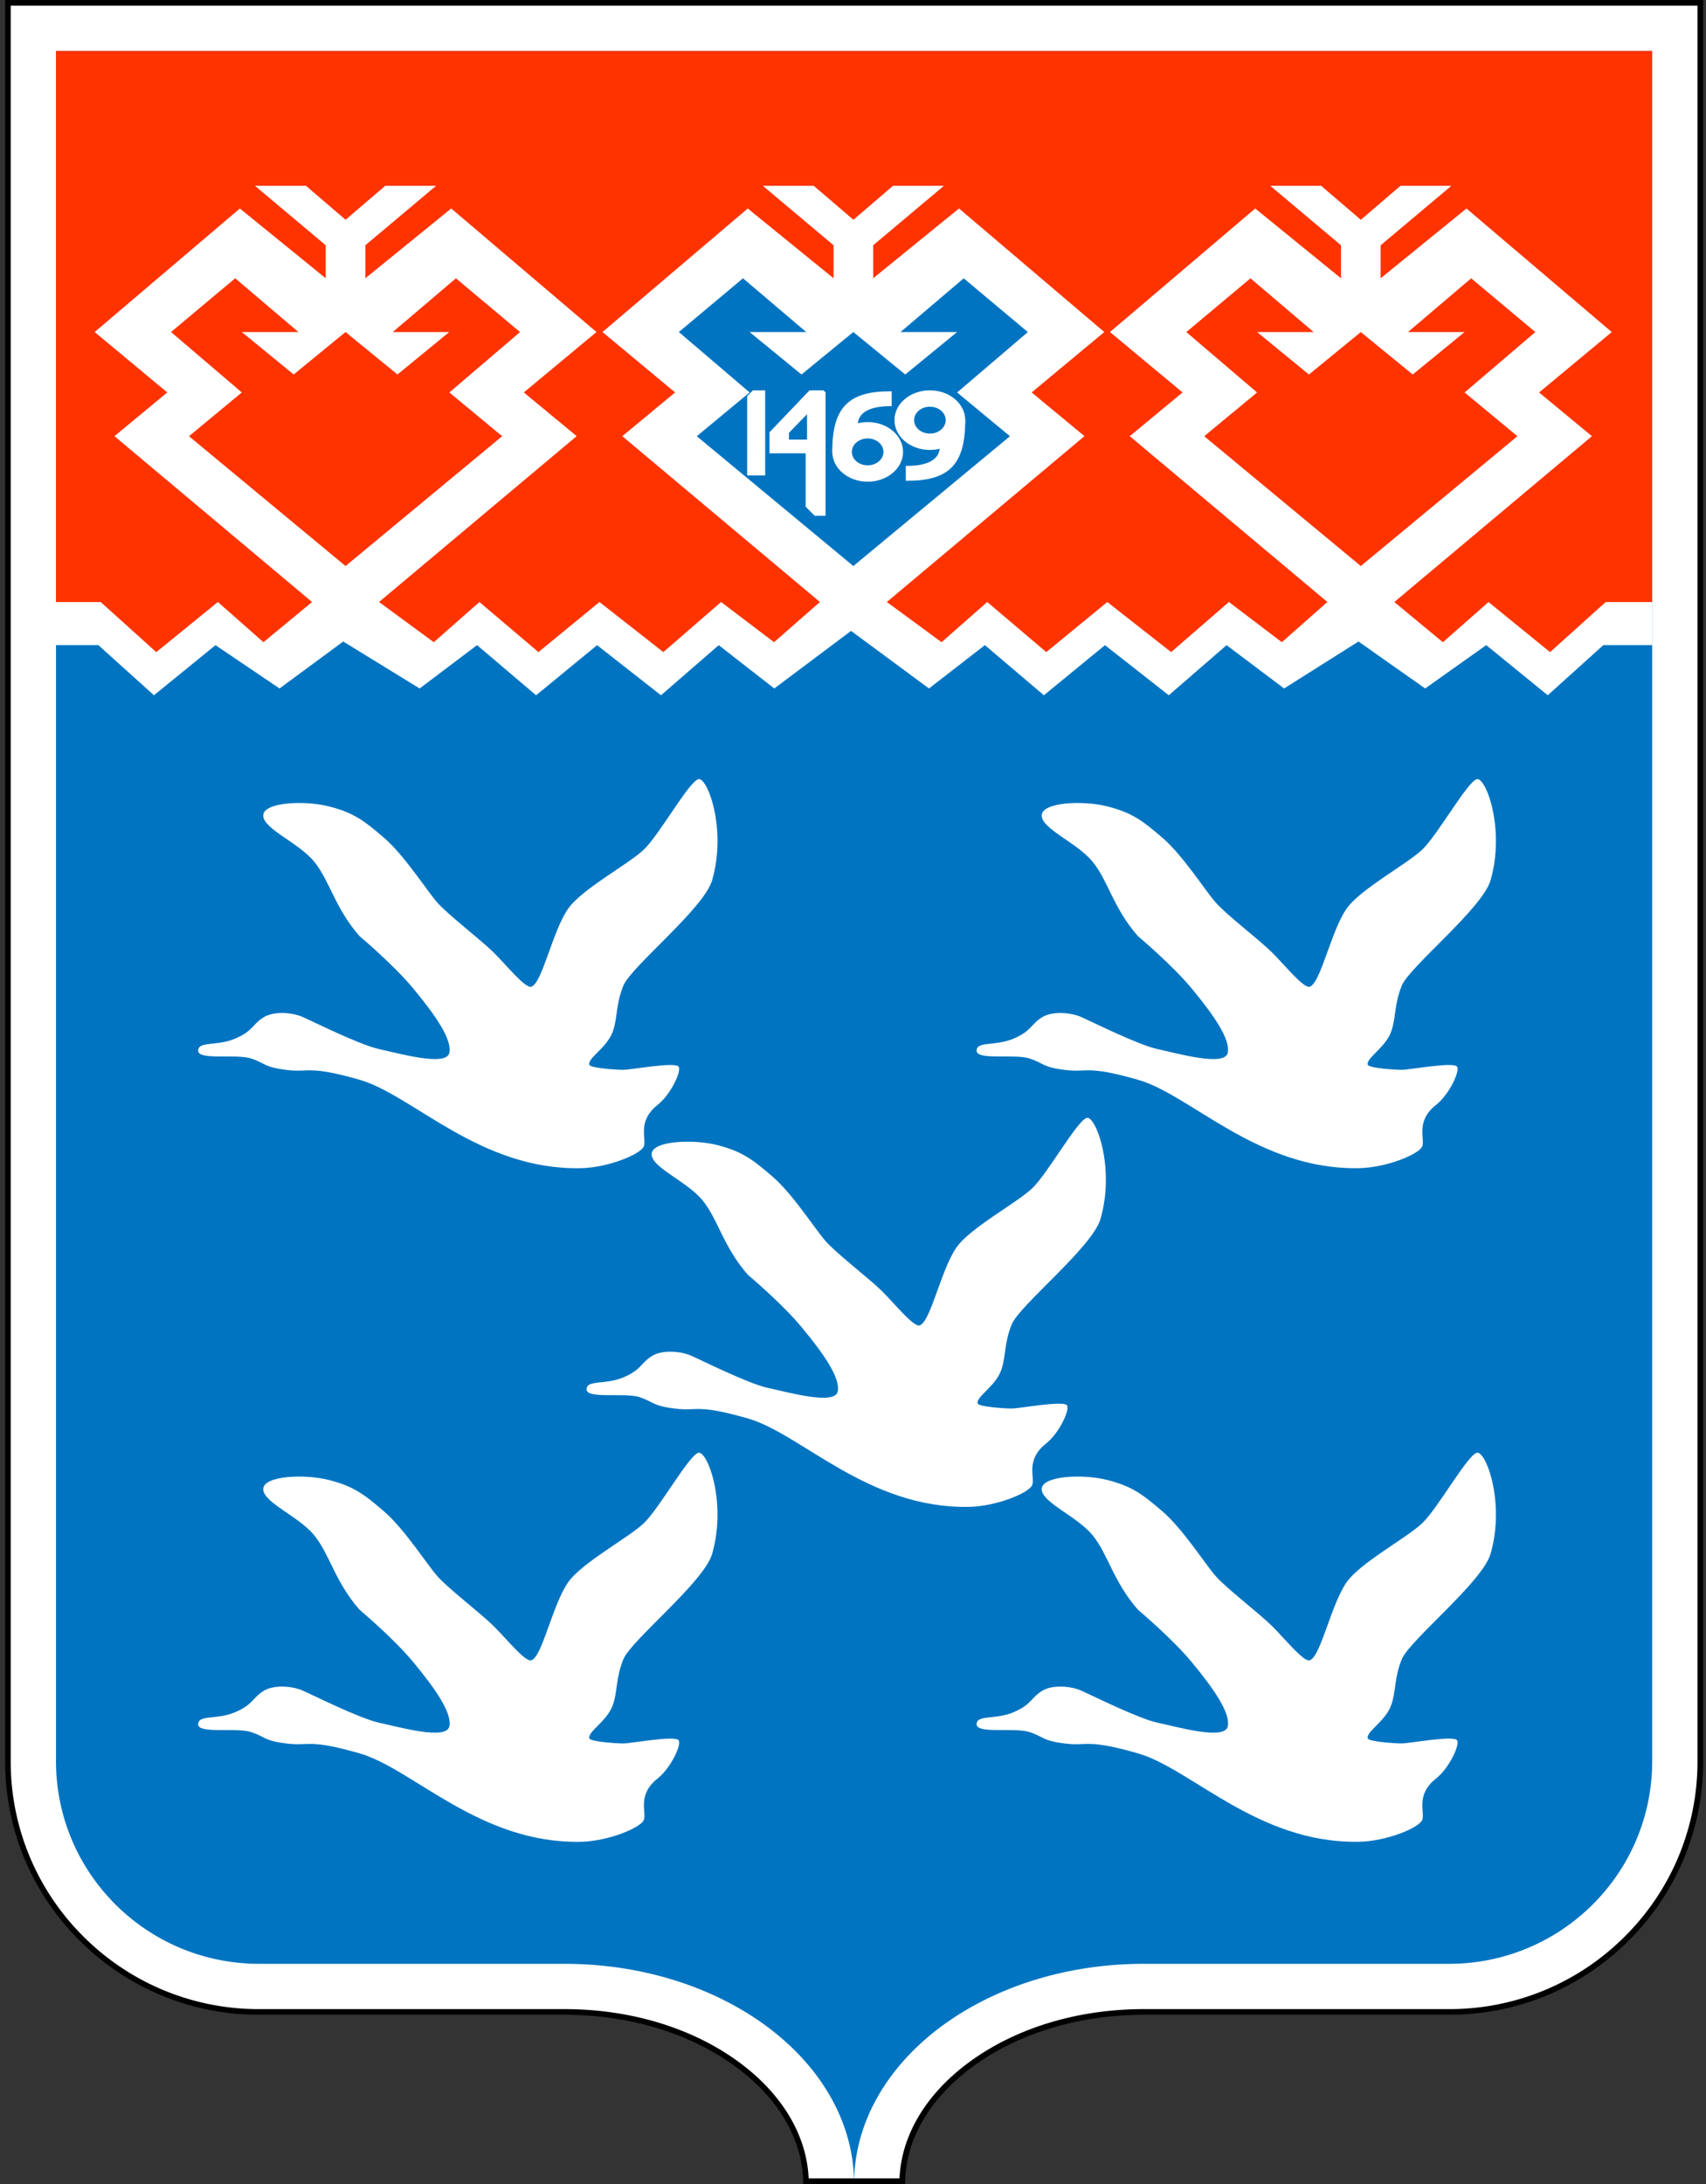 <svg width="50" height="64" fill="none" xmlns="http://www.w3.org/2000/svg"><rect width="100%" height="100%" fill="#333333" stroke="none"/><g clip-path="url(#a)"><path fill-rule="evenodd" clip-rule="evenodd" d="M48.425 1.493V51.61c0 3.282-2.664 5.938-5.957 5.938h-8.942c-4.694 0-8.492 2.886-8.492 6.452 0-3.566-3.798-6.452-8.492-6.452H7.6c-3.293 0-5.957-2.656-5.957-5.938V1.493h46.782ZM49.918 0H.15v51.61c0 1.987.775 3.854 2.183 5.257A7.412 7.412 0 0 0 7.6 59.041h8.942c1.946 0 3.758.563 5.103 1.585 1.223.928 1.896 2.127 1.896 3.374h2.986c0-1.247.673-2.445 1.895-3.374 1.345-1.022 3.158-1.585 5.104-1.585h8.942c1.99 0 3.86-.772 5.267-2.174a7.374 7.374 0 0 0 2.182-5.257V0Z" fill="#000"/><path fill-rule="evenodd" clip-rule="evenodd" d="M24.367 64c0-3.191-3.512-5.788-7.828-5.788H7.597c-3.65 0-6.62-2.962-6.62-6.602V.83h48.108v50.78c0 3.64-2.97 6.602-6.62 6.602h-8.943c-4.316 0-7.828 2.596-7.828 5.788h-1.327Z" fill="#0074C1"/><path fill-rule="evenodd" clip-rule="evenodd" d="M48.423 1.493V51.61c0 3.282-2.664 5.938-5.957 5.938h-8.942c-4.694 0-8.492 2.886-8.492 6.452 0-3.566-3.798-6.452-8.492-6.452H7.598c-3.292 0-5.957-2.656-5.957-5.938V1.493h46.782ZM49.75.166H.314V51.61a7.21 7.21 0 0 0 2.134 5.14 7.247 7.247 0 0 0 5.15 2.125h8.942c1.982 0 3.83.575 5.204 1.618 1.264.962 1.96 2.207 1.96 3.507h2.655c0-1.3.696-2.545 1.961-3.507 1.374-1.043 3.222-1.618 5.204-1.618h8.942a7.247 7.247 0 0 0 5.15-2.125 7.209 7.209 0 0 0 2.134-5.14V.166Z" fill="#fff"/><path d="M23.613 63.917h2.835" stroke="#000" stroke-width=".166"/><path fill-rule="evenodd" clip-rule="evenodd" d="M21.918 37.356c-.725-.829-.87-1.62-1.326-2.18-.456-.56-1.494-.959-1.494-1.353s1.214-.451 1.931-.266c.689.178.99.384 1.608.917.6.518 1.235 1.522 1.552 1.887.32.37 1.267 1.086 1.659 1.473.376.371.932 1.068 1.109 1.005.321-.114.615-1.614 1.071-2.277.4-.581 1.77-1.306 2.226-1.742.456-.435 1.311-1.978 1.596-2.061.259-.075.84 1.446.404 2.96-.238.829-2.374 2.53-2.602 3.09-.228.559-.164.937-.31 1.347-.172.477-.752.783-.685.974.032.092.767.145.995.145.228 0 1.467-.233 1.614-.1.112.103-.214.816-.608 1.127-.612.482-.321.984-.404 1.213-.083.228-1.037.625-1.846.642-2.965.063-4.926-2.144-6.49-2.591-1.503-.43-1.46-.208-2.114-.286-.695-.083-.622-.191-1.058-.337-.435-.145-1.555.063-1.555-.228 0-.29.54-.124 1.078-.352.54-.228.506-.422.843-.629.305-.187.837-.138 1.127-.014.29.124 1.68.824 2.26.949.58.124 1.965.52 2.053.109.083-.387-.387-1.078-1.058-1.887-.581-.701-1.576-1.535-1.576-1.535ZM10.536 27.431c-.726-.829-.87-1.62-1.327-2.18-.456-.56-1.494-.959-1.494-1.353s1.214-.451 1.931-.266c.69.178.99.384 1.608.917.6.518 1.235 1.521 1.552 1.887.32.37 1.267 1.086 1.659 1.473.376.37.932 1.068 1.11 1.005.32-.114.614-1.614 1.07-2.277.4-.582 1.77-1.306 2.226-1.742.456-.435 1.311-1.978 1.596-2.061.26-.076.84 1.446.405 2.96-.239.829-2.374 2.53-2.602 3.09-.229.559-.164.936-.311 1.347-.172.477-.752.782-.685.974.032.092.767.145.995.145.229 0 1.468-.233 1.614-.1.113.103-.214.816-.608 1.127-.611.482-.321.985-.404 1.213-.083.228-1.037.626-1.845.643-2.966.062-4.927-2.145-6.49-2.592-1.504-.43-1.461-.207-2.115-.285-.695-.083-.622-.192-1.058-.337-.435-.145-1.555.062-1.555-.228 0-.29.54-.125 1.078-.353.54-.228.506-.422.844-.629.304-.187.836-.138 1.126-.014.29.125 1.68.824 2.26.949.58.124 1.965.52 2.053.109.083-.387-.387-1.078-1.058-1.887-.581-.701-1.575-1.535-1.575-1.535ZM33.35 27.432c-.726-.83-.87-1.62-1.327-2.18-.456-.56-1.493-.96-1.493-1.354 0-.394 1.214-.451 1.93-.266.69.178.99.384 1.609.918.6.517 1.234 1.52 1.551 1.886.32.37 1.268 1.086 1.66 1.473.375.371.931 1.068 1.108 1.005.322-.114.616-1.614 1.072-2.277.4-.582 1.77-1.306 2.225-1.742.456-.435 1.312-1.978 1.597-2.061.259-.076.84 1.446.404 2.96-.238.829-2.374 2.53-2.602 3.09-.228.559-.164.936-.311 1.347-.171.477-.752.782-.684.974.032.092.767.145.995.145.228 0 1.467-.233 1.613-.1.113.103-.213.816-.607 1.127-.612.482-.322.985-.405 1.213-.083.228-1.037.625-1.845.642-2.965.063-4.926-2.144-6.49-2.591-1.503-.43-1.46-.207-2.115-.285-.694-.083-.622-.192-1.057-.337-.436-.145-1.555.062-1.555-.228 0-.29.539-.125 1.078-.353.539-.228.505-.422.843-.629.304-.187.836-.138 1.127-.014.29.125 1.68.824 2.26.949.58.124 1.964.52 2.052.109.083-.387-.387-1.078-1.057-1.887-.582-.701-1.576-1.534-1.576-1.534ZM10.536 47.17c-.726-.829-.87-1.62-1.327-2.18-.456-.56-1.494-.959-1.494-1.353s1.214-.451 1.931-.266c.69.178.99.384 1.608.918.6.517 1.235 1.52 1.552 1.886.32.37 1.267 1.086 1.659 1.473.376.371.932 1.068 1.11 1.005.32-.114.614-1.614 1.07-2.277.4-.581 1.77-1.306 2.226-1.742.456-.435 1.311-1.978 1.596-2.061.26-.075.84 1.446.405 2.96-.239.83-2.374 2.53-2.602 3.09-.229.56-.164.937-.311 1.347-.172.477-.752.783-.685.974.032.092.767.146.995.146.229 0 1.468-.234 1.614-.1.113.102-.214.815-.608 1.126-.611.482-.321.985-.404 1.213-.083.228-1.037.626-1.845.643-2.966.062-4.927-2.145-6.49-2.592-1.504-.43-1.461-.207-2.115-.285-.695-.083-.622-.192-1.058-.337-.435-.145-1.555.062-1.555-.228 0-.29.54-.125 1.078-.353.54-.228.506-.422.844-.629.304-.186.836-.138 1.126-.014.29.125 1.68.825 2.26.95.58.124 1.965.519 2.053.108.083-.387-.387-1.078-1.058-1.887-.581-.701-1.575-1.534-1.575-1.534ZM33.35 47.17c-.726-.829-.87-1.62-1.327-2.18-.456-.56-1.493-.959-1.493-1.353s1.214-.451 1.93-.266c.69.178.99.384 1.609.918.6.517 1.234 1.52 1.551 1.886.32.37 1.268 1.086 1.66 1.473.375.371.931 1.068 1.108 1.005.322-.114.616-1.614 1.072-2.277.4-.581 1.77-1.306 2.225-1.742.456-.435 1.312-1.978 1.597-2.061.259-.076.84 1.446.404 2.96-.238.829-2.374 2.53-2.602 3.09-.228.559-.164.937-.311 1.347-.171.477-.752.782-.684.974.032.092.767.145.995.145.228 0 1.467-.233 1.613-.1.113.103-.213.816-.607 1.127-.612.482-.322.985-.405 1.213-.083.228-1.037.626-1.845.642-2.965.063-4.926-2.144-6.49-2.591-1.503-.43-1.46-.207-2.115-.285-.694-.083-.622-.192-1.057-.337-.436-.146-1.555.062-1.555-.229 0-.29.539-.124 1.078-.352.539-.228.506-.422.843-.629.304-.187.836-.138 1.127-.014.29.125 1.68.825 2.26.949.58.124 1.964.52 2.052.109.083-.387-.387-1.078-1.057-1.887-.582-.701-1.576-1.534-1.576-1.534ZM1.523 1.493v17.413h1.361l1.628 1.468 1.804-1.468 1.877 1.269 1.866-1.376 2.24 1.376 1.682-1.27 1.731 1.469 1.788-1.468 1.872 1.468 1.693-1.468 1.628 1.269 2.25-1.687 2.284 1.687 1.638-1.27 1.73 1.469 1.79-1.468 1.87 1.468 1.694-1.468 1.686 1.269 2.18-1.376 1.954 1.376 1.79-1.27 1.803 1.469 1.628-1.468h1.432V1.493H1.523Z" fill="#fff"/><path fill-rule="evenodd" clip-rule="evenodd" d="M13.169 9.731H11.51l1.852-1.575 1.88 1.575-2.073 1.77 1.548 1.282-4.59 3.804-4.588-3.804L7.087 11.5 5.013 9.73l1.88-1.575L8.746 9.73h-1.66l1.521 1.244 1.52-1.244 1.521 1.244 1.52-1.244Z" fill="#F30"/><path fill-rule="evenodd" clip-rule="evenodd" d="M28.052 9.731h-1.66l1.853-1.575 1.88 1.575-2.073 1.77 1.548 1.282-4.59 3.804-4.589-3.804L21.97 11.5l-2.074-1.77 1.88-1.575 1.852 1.575H21.97l1.52 1.244 1.52-1.244 1.521 1.244 1.52-1.244Z" fill="#0074C1"/><path fill-rule="evenodd" clip-rule="evenodd" d="M42.925 9.731h-1.66l1.853-1.575 1.88 1.575-2.073 1.77 1.548 1.282-4.59 3.804-4.589-3.804 1.549-1.282-2.074-1.77 1.88-1.575 1.852 1.575h-1.658l1.52 1.244 1.52-1.244 1.521 1.244 1.52-1.244Z" fill="#F30"/><path fill-rule="evenodd" clip-rule="evenodd" d="M48.422 17.642H47.06L45.43 19.11l-1.804-1.468-1.337 1.178-1.424-1.178 5.792-4.86-1.549-1.281 2.13-1.77L42.98 6.11l-2.516 2.045v-.967l2.073-1.742h-1.492l-1.161.995-1.162-.995h-1.492l2.073 1.742v.967L36.788 6.11 32.531 9.73l2.128 1.77-1.548 1.282 5.792 4.859-1.334 1.178-1.552-1.178-1.693 1.468-1.871-1.468-1.788 1.468-1.731-1.468-1.338 1.178-1.604-1.178 5.792-4.86-1.548-1.281 2.129-1.77-4.258-3.621-2.515 2.045v-.967l2.073-1.742h-1.493l-1.16.995-1.162-.995h-1.493l2.073 1.742v.967L21.915 6.11 17.657 9.73l2.129 1.77-1.548 1.282 5.792 4.859-1.344 1.178-1.552-1.178-1.693 1.468-1.872-1.468-1.788 1.468-1.73-1.468-1.338 1.178-1.604-1.178 5.792-4.86-1.549-1.281 2.13-1.77-4.258-3.621-2.516 2.045v-.967l2.073-1.742H11.29l-1.162.995-1.16-.995H7.472l2.074 1.742v.967L7.03 6.11 2.774 9.73l2.128 1.77-1.548 1.282 5.792 4.859-1.424 1.178-1.337-1.178L4.58 19.11l-1.628-1.468H1.64V1.492h46.782v16.15Z" fill="#F30"/><path fill-rule="evenodd" clip-rule="evenodd" d="M22.385 11.48h-.3l-.146.145v2.264h.446V11.48ZM24.154 11.48v3.592h-.26l-.24-.24v-1.59h-1.06v-.558l1.15-1.204h.41Z" fill="#fff" stroke="#fff" stroke-width=".083"/><path d="M25.43 14.074c.55 0 .996-.372.996-.832 0-.46-.446-.832-.996-.832s-.995.373-.995.832c0 .46.446.832.995.832Z" fill="#fff" stroke="#fff" stroke-width=".083"/><path fill-rule="evenodd" clip-rule="evenodd" d="M24.433 13.242c0-1.269.446-1.734 1.659-1.734v.352c-.638 0-.994.214-.994.598l-.665.784Z" fill="#fff"/><path d="M24.433 13.242c0-1.269.446-1.734 1.659-1.734v.352c-.638 0-.994.214-.994.598" stroke="#fff" stroke-width=".083"/><path d="M27.253 13.144c.55 0 .995-.373.995-.832 0-.46-.446-.832-.995-.832-.55 0-.996.372-.996.832 0 .46.446.832.996.832Z" fill="#fff" stroke="#fff" stroke-width=".083"/><path fill-rule="evenodd" clip-rule="evenodd" d="M28.248 12.312c0 1.269-.445 1.735-1.659 1.735v-.353c.639 0 .995-.214.995-.598l.664-.784Z" fill="#fff"/><path d="M28.248 12.312c0 1.269-.445 1.735-1.659 1.735v-.353c.639 0 .995-.214.995-.598" stroke="#fff" stroke-width=".083"/><path fill-rule="evenodd" clip-rule="evenodd" d="M23.123 12.883h.53v-.746l-.53.547v.199Z" fill="#0074C1"/><path d="M25.43 13.636c.255 0 .463-.176.463-.394 0-.217-.208-.394-.463-.394-.256 0-.464.177-.464.394 0 .218.208.394.463.394ZM27.254 12.706c.255 0 .463-.176.463-.394 0-.218-.207-.394-.463-.394s-.463.176-.463.394c0 .218.207.394.463.394Z" fill="#0074C1"/></g><defs><clipPath id="a"><path fill="#fff" transform="translate(.127)" d="M0 0h49.807v64H0z"/></clipPath></defs></svg>